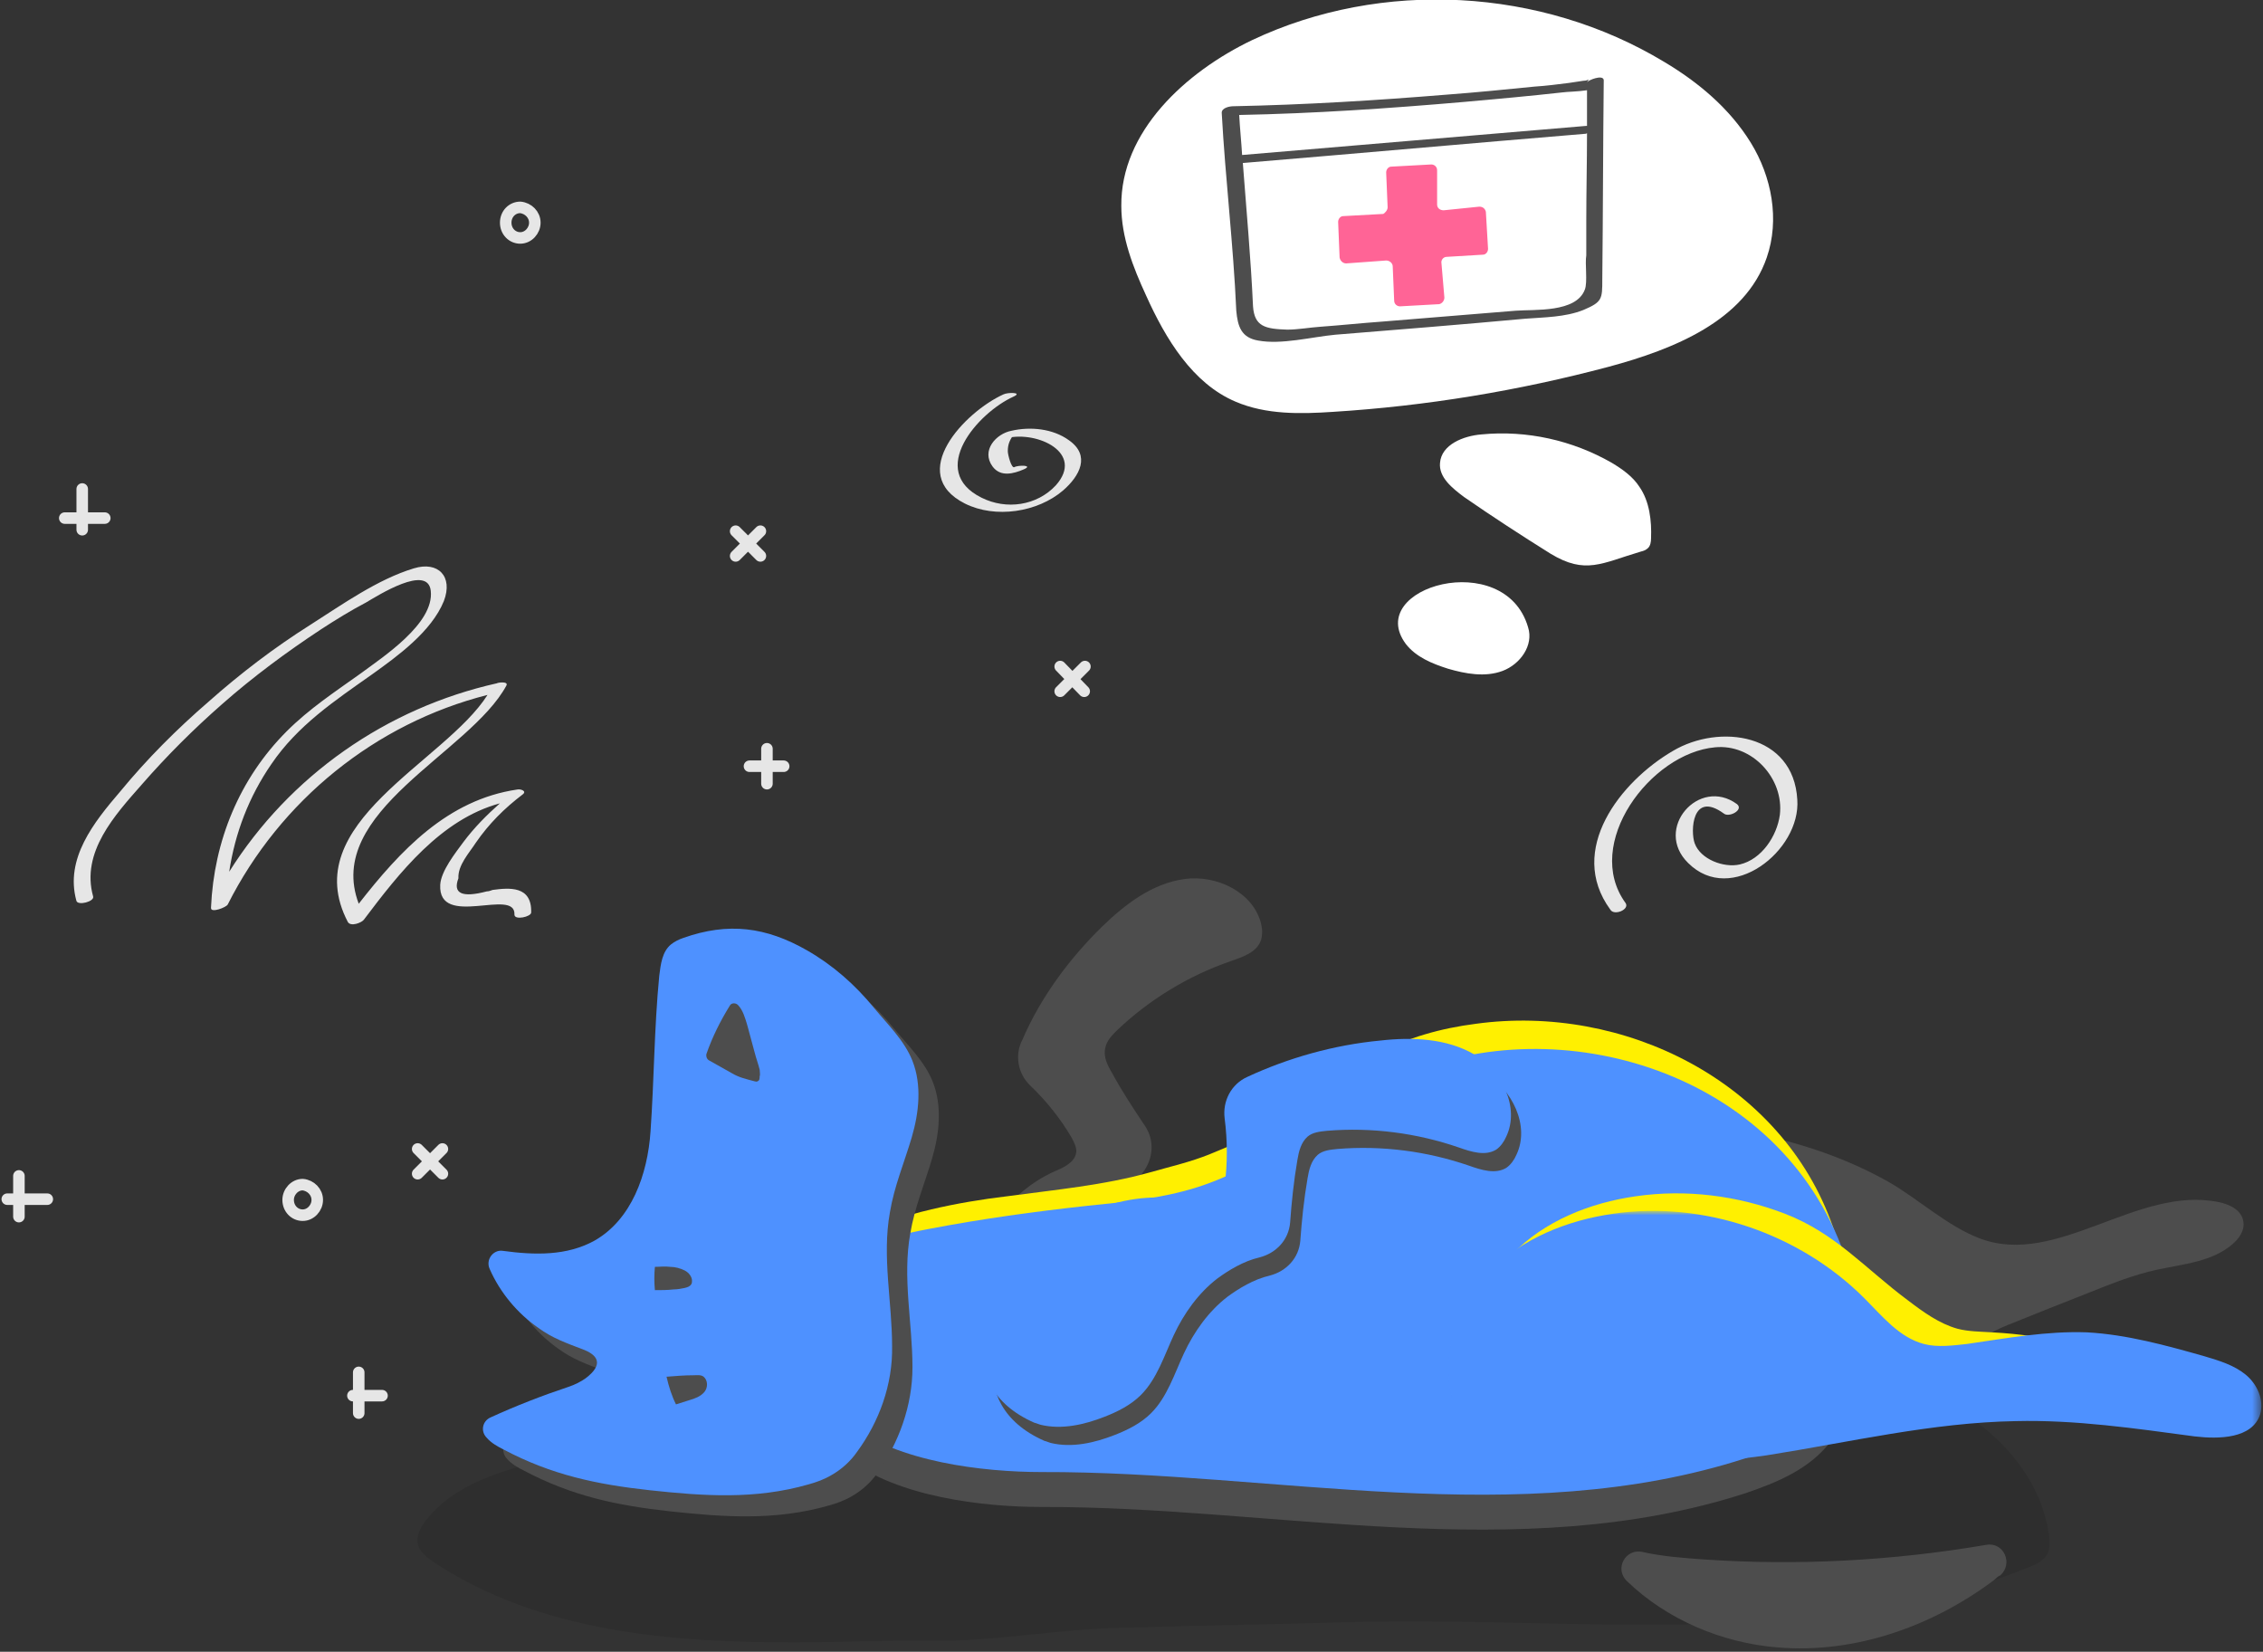 <?xml version="1.0" encoding="utf-8"?>
<!-- Generator: Adobe Illustrator 18.0.0, SVG Export Plug-In . SVG Version: 6.00 Build 0)  -->
<!DOCTYPE svg PUBLIC "-//W3C//DTD SVG 1.1//EN" "http://www.w3.org/Graphics/SVG/1.1/DTD/svg11.dtd">
<svg version="1.1" id="shelter-medical" xmlns="http://www.w3.org/2000/svg" xmlns:xlink="http://www.w3.org/1999/xlink" x="0px"
	 y="0px" viewBox="0 0 311 227" enable-background="new 0 0 311 227" xml:space="preserve">
<rect x="0" y="0" width="311" height="227" fill="#333333" stroke="none"/>
<title>D290F42D-F55F-49E6-BD13-29EDDF2B2BC8</title>
<desc>Created with sketchtool.</desc>
<g id="shelter">
	<path id="Fill-1" fill-opacity="0.1" d="M281.6,211.1c-1-7.9-7-14.6-14.1-18.2c-7.1-3.6-15.3-4.5-23.2-4.6c-27.1-0.2-54.1,9.2-81,6
		c-11.7-1.4-23.1-5.1-34.8-4.9c-8,0.1-15.9,2-23.6,3.9c-9.8,2.4-19.6,4.8-29.4,7.2c-6.3,1.5-13.1,3.4-17,8.5c-0.7,0.9-1.3,2-1.1,3.1
		c0.2,1.1,1.2,1.9,2.1,2.5c14.5,9.7,32.9,11.2,50.3,11.1c6,0,12.1-0.3,18.1-0.2c8.7,0.1,17.3-1.6,26.1-1.8
		c10.9-0.3,21.8-0.5,32.7-0.8c30.2-0.7,63.6,4,91.8-7.4c1.1-0.4,2.3-0.9,2.9-2C281.7,212.8,281.7,211.9,281.6,211.1"/>
</g>
<g id="wow">
	<path id="Fill-32" fill="#E6E6E6" d="M67.7,122.3c-0.3,0.1-0.5,0.2-0.8,0.2c-3.4,0.9-4.7,0.3-3.9-1.8c-0.1-1.8,1.5-3.5,2.4-4.9
		c1.8-2.6,3.9-4.7,6.4-6.6c0.7-0.5-0.3-0.8-0.7-0.7c-9.6,1.4-16.1,8.4-21.8,15.7c-4.8-12.7,15.3-20.7,20.3-30
		c0.3-0.6-1.2-0.4-1.3-0.3c-15.2,3.4-28.5,12.7-36.8,25.9c0.8-5.3,2.7-10.3,5.8-14.8c3.6-5.3,8.7-8.7,13.8-12.3
		c3.5-2.5,8.2-5.9,9.9-10.1c1.3-3.4-0.8-5.5-4.1-4.5c-5,1.5-9.9,5-14.3,7.8c-4.9,3.1-9.5,6.6-13.9,10.5c-4.4,3.8-8.5,7.9-12.2,12.4
		c-3.6,4.2-7.6,9.2-6,15c0.2,0.7,2.5,0.1,2.3-0.6c-1.7-6.1,3-11.2,6.7-15.4c3.4-3.9,7.1-7.6,11.1-11.1c4.2-3.7,8.8-7.1,13.5-10.2
		c2-1.3,4.1-2.6,6.2-3.7c1.7-1,8.5-5.3,8.9-1.6c0.5,4.5-6.6,9.1-9.7,11.4c-3.5,2.5-7,4.8-10.1,7.9c-6.5,6.5-10,15.1-10.4,24.2
		c0,0,0,0,0,0h0c0,0,0,0.1,0,0.1c0,0.7,2.1-0.1,2.3-0.5c7.2-14.3,20.3-24.9,35.7-28.8c-5.9,9.3-26.3,17.6-19.2,31.2
		c0.4,0.7,1.9,0.1,2.2-0.3c4.9-6.5,10.6-13.8,18.7-16c-1.8,1.6-3.5,3.3-5,5.3c-1.1,1.5-3.1,4-3.2,5.9c-0.3,6.1,10.4,0.3,10.2,4.1
		c0,0.8,2.3,0.3,2.3-0.3C73.1,121.7,70,122,67.7,122.3"/>
	<path id="Stroke-34" fill="none" stroke="#E6E6E6" stroke-width="1.584" stroke-linecap="round" d="M103,105.3h4.7"/>
	<path id="Stroke-36" fill="none" stroke="#E6E6E6" stroke-width="1.584" stroke-linecap="round" d="M105.4,107.7v-4.8"/>
	<path id="Stroke-38" fill="none" stroke="#E6E6E6" stroke-width="1.584" stroke-linecap="round" d="M1,164.8h5.5"/>
	<path id="Stroke-40" fill="none" stroke="#E6E6E6" stroke-width="1.584" stroke-linecap="round" d="M2.6,167.2v-5.6"/>
	<path id="Stroke-42" fill="none" stroke="#E6E6E6" stroke-width="1.584" stroke-linecap="round" d="M14.4,71.2H8.9"/>
	<path id="Stroke-44" fill="none" stroke="#E6E6E6" stroke-width="1.584" stroke-linecap="round" d="M11.3,67.2v5.6"/>
	<path id="Stroke-46" fill="none" stroke="#E6E6E6" stroke-width="1.584" stroke-linecap="round" d="M48.5,191.8h4"/>
	<path id="Stroke-48" fill="none" stroke="#E6E6E6" stroke-width="1.584" stroke-linecap="round" d="M49.3,194.2v-5.6"/>
	<path id="Stroke-50" fill="none" stroke="#E6E6E6" stroke-width="1.584" stroke-linecap="round" d="M145.7,91.6L149,95"/>
	<path id="Stroke-52" fill="none" stroke="#E6E6E6" stroke-width="1.584" stroke-linecap="round" d="M145.7,95l3.4-3.4"/>
	<path id="Stroke-54" fill="none" stroke="#E6E6E6" stroke-width="1.584" stroke-linecap="round" d="M101.1,73l3.4,3.4"/>
	<path id="Stroke-56" fill="none" stroke="#E6E6E6" stroke-width="1.584" stroke-linecap="round" d="M101.1,76.4l3.4-3.4"/>
	<path id="Stroke-58" fill="none" stroke="#E6E6E6" stroke-width="1.584" stroke-linecap="round" d="M57.4,157.9l3.4,3.4"/>
	<path id="Stroke-60" fill="none" stroke="#E6E6E6" stroke-width="1.584" stroke-linecap="round" d="M57.4,161.3l3.4-3.4"/>
	<path id="Stroke-62" fill="none" stroke="#E6E6E6" stroke-width="1.584" stroke-linecap="round" d="M43.6,164.9
		c0,1.1-0.9,2.1-2,2.1c-1.1,0-2-0.9-2-2.1c0-1.1,0.9-2.1,2-2.1C42.7,162.9,43.6,163.8,43.6,164.9L43.6,164.9z"/>
	<path id="Stroke-64" fill="none" stroke="#E6E6E6" stroke-width="1.584" stroke-linecap="round" d="M73.5,30.6c0,1.1-0.9,2.1-2,2.1
		c-1.1,0-2-0.9-2-2.1s0.9-2.1,2-2.1C72.6,28.6,73.5,29.5,73.5,30.6L73.5,30.6z"/>
	<path id="Fill-66" fill="#E6E6E6" d="M223.4,124.1c-5.9-8.1,3.4-20.6,12.3-21.4c5.1-0.5,9.5,4.3,8.9,9.3c-0.4,2.9-2.5,6.1-5.5,6.8
		c-2.2,0.5-5.4-0.7-6.2-2.9c-0.6-1.6-0.4-7.3,4-4.1c0.7,0.6,2.8-0.5,1.8-1.3c-5.2-3.8-11.5,3.4-6.7,8.1c5.9,5.9,15.5-1.7,15-8.7
		c-0.5-9.1-10.7-10.5-17.1-6.7c-7.2,4.2-14.6,13.6-8.6,21.8C221.8,125.9,224,125,223.4,124.1"/>
	<path id="Fill-68" fill="#E6E6E6" d="M137.9,54.2c-5.3,2.4-13.4,10.9-5.3,15c4.2,2.1,10,1.2,13.5-1.8c2.3-2,3.8-4.8,0.8-6.9
		c-2.2-1.6-5.3-1.9-7.9-1.3c-2.1,0.4-4.2,2.7-2.6,4.9c1.1,1.5,2.9,1,4.3,0.4c1.4-0.6-0.8-0.6-1.3-0.3c-0.4,0.2-0.9-1.7-0.9-2.2
		c0-1,0.3-1.6,0.9-2.4l-1,0.6c4.1-1,10.7,2,6.7,6.5c-2.6,2.8-6.8,3.4-10.2,1.7c-7.5-3.7-0.5-11.7,4.4-13.9
		C140.6,53.9,138.5,53.9,137.9,54.2"/>
</g>
<g id="dog">
	<path id="Fill-3" fill="#4D4D4D" d="M151.5,127.3c3.2-3.1,6.9-5.9,11.3-6.5s9.4,1.8,10.5,6.1c0.2,0.8,0.2,1.6,0,2.3
		c-0.6,1.7-2.5,2.3-4.2,2.9c-5.8,2-11.2,5.3-15.6,9.5c-0.7,0.7-1.4,1.4-1.6,2.4c-0.3,1.2,0.3,2.4,0.9,3.4c1.4,2.6,3,5,4.6,7.4
		c1.3,2,1.1,4.5-0.4,6.4c-1.4,1.8-2.3,4.1-2.7,5.9c-0.8,3.2-0.6,6.6,0.2,9.9c0.7,3.1,1.9,6.1,1.6,9.2c-0.2,1.9-1.1,3.7-2.1,5.4
		c-1.5,2.6-3.5,5.1-6.3,6.3c-0.3,0.1-0.6,0.2-0.9,0.3c-12.2,3.2-16.1-9.1-15.1-17.2c1-8.2,5.6-16.7,13.4-20.1
		c1.2-0.5,2.6-1.2,2.8-2.5c0.1-0.7-0.3-1.4-0.6-2c-1.5-2.6-3.5-5.1-5.7-7.2c-1.7-1.6-2.2-4.2-1.1-6.3
		C143,137.1,146.9,131.8,151.5,127.3"/>
	<path id="Fill-5" fill="#4D4D4D" d="M230.8,192.4c-3.3,0.2-6.7,0.4-10-0.2c-3.7-0.7-7.1-2.5-10.4-4.3c-2.8-1.5-5.7-3.1-7.1-5.9
		c-0.9-1.8-1.1-3.9-0.9-5.9c0.7-8.3,7.1-15.5,14.7-18.7c7.7-3.3,16.4-3.1,24.6-1.5c6.2,1.3,12.3,3.4,17.8,6.5
		c4.2,2.4,8.1,6.1,12.6,7.8c10.6,4,21.6-7.3,32.8-5c1.5,0.3,3.2,1.1,3.4,2.7c0.2,1.2-0.6,2.3-1.4,3c-2.8,2.5-6.8,2.8-10.5,3.6
		c-3.2,0.7-6.2,1.9-9.2,3.1c-3.8,1.5-7.6,3-11.3,4.5c-4.5,1.8-7.5,4.8-12.2,6.2c-4.6,1.3-9.3,1.9-14,2.4
		C243.3,191.5,237,192,230.8,192.4"/>
	<path id="Fill-7" fill="#FFF000" d="M128,166.2c3.4-0.8,7-1.4,10.4-1.8c6.6-0.9,13.3-1.5,19.7-3.3c2.8-0.8,5.5-1.4,8.2-2.5
		c3-1.2,6-2.6,8.9-4c3-1.5,6.4-3,8.9-5.2c1.8-1.6,2.9-3.3,5.1-4.5c4.1-2.3,8.9-3.6,13.6-4.2c20.3-2.8,42.1,7.9,49.1,27.9
		c2.5,7.1,2.2,15.9-2.4,21.4c-2.9,3.4-7.1,5.1-11.2,6.5c-9.5,3.1-19.4,4.5-29.3,4.9c-7.8,0.3-15.6,0.1-23.4-0.4
		c-6-0.4-11.8-0.8-17.5-2.8c-4.6-1.6-9-3.4-13.8-4.4c-7.5-1.6-15.4-2.3-22.6-4.8c-7.1-2.5-13.4-9.6-15.5-16.9
		c-0.1-0.3-0.2-0.6-0.1-0.9c0.1-0.3,0.4-0.5,0.7-0.7C120.4,168.4,124.1,167.1,128,166.2"/>
	<path id="Fill-9" fill="#4D4D4D" d="M127.6,173.7c7.3-1.4,14.6-2.4,21.9-3.2c5-0.5,10.1-1,14.9-2.5c10.2-3.2,18.6-11,28.5-15.4
		c21.2-9.3,51.7-0.7,60.6,24.7c2.5,7.1,2.2,15.9-2.4,21.4c-2.9,3.4-7.1,5.1-11.2,6.5c-31.2,10.1-64.9,1.8-96.7,1.9
		c-8.2,0-19.8-1.4-26.6-6.6c-4.2-3.2-7.3-8.9-6.2-14.4c0.8-4,3.6-7.1,6.8-9C120.4,175.1,124,174.3,127.6,173.7"/>
	<path id="Fill-11" fill="#4E91FF" d="M127.6,168.9c7.3-1.4,14.6-2.4,21.9-3.2c5-0.5,10.1-1,14.9-2.5c10.2-3.2,18.6-11,28.5-15.4
		c21.2-9.3,51.7-0.7,60.6,24.7c2.5,7.1,2.2,15.9-2.4,21.4c-2.9,3.4-7.1,5.1-11.2,6.5c-31.2,10.1-64.9,1.8-96.7,1.9
		c-8.2,0-19.8-1.4-26.6-6.6c-4.2-3.2-7.3-8.9-6.2-14.4c0.8-4,3.6-7.1,6.8-9C120.4,170.3,124,169.6,127.6,168.9"/>
	<path id="Fill-13" fill="#FFF000" d="M217,200.2c-6.3,0.8-12.6-4-14.3-10.2c-1.7-6.2,0.6-13,5.1-17.6c4.4-4.6,10.7-7.1,17-8
		c6.9-1,14-0.1,20.5,2.4c7,2.7,11.1,7.6,16.9,11.9c2.1,1.6,4.3,3.2,6.8,3.9c1.5,0.4,3.2,0.4,4.8,0.5c3.7,0.2,7.3,0.7,10.9,1.6
		c1.2,0.3,2.5,0.6,3.4,1.5c0.9,0.9,1.3,2.4,0.5,3.4c-0.5,0.7-1.4,0.9-2.3,1.1c-5.1,1.1-10.1,2.2-15.2,3.3
		C253.2,197.8,235.1,197.9,217,200.2"/>
	<defs>
		<filter id="Adobe_OpacityMaskFilter" filterUnits="userSpaceOnUse" x="199" y="166.5" width="111.8" height="35.9">
			<feColorMatrix  type="matrix" values="1 0 0 0 0  0 1 0 0 0  0 0 1 0 0  0 0 0 1 0"/>
		</filter>
	</defs>
	<mask maskUnits="userSpaceOnUse" x="199" y="166.5" width="111.8" height="35.9" id="mask-2">
		<g filter="url(#Adobe_OpacityMaskFilter)">
			<polygon id="path-1" fill="#FFFFFF" points="310.7,202.3 310.7,166.5 199,166.5 199,202.3 			"/>
		</g>
	</mask>
	<path id="Fill-15" mask="url(#mask-2)" fill="#4E91FF" d="M213.9,202.3c-0.5,0-1,0-1.5,0c-6,0.1-11.2-4-12.8-9.9
		c-1.7-6.2,0.6-13,5.1-17.6c4.4-4.6,10.7-7.1,17-8c12.4-1.8,25.6,2.7,34.5,11.6c2.5,2.5,4.8,5.4,8.2,6.3c1.9,0.5,4,0.2,5.9,0
		c5.5-0.8,11-1.8,16.5-1.6c5.5,0.3,10.9,1.8,16.2,3.3c2,0.6,4,1.2,5.6,2.5c1.6,1.3,2.6,3.5,2,5.5c-1.1,3.3-5.6,3.4-9,3
		c-8.2-1.1-16.4-2.3-24.6-2.1c-11.5,0.2-22.8,2.9-34.2,4.7c-4.6,0.7-9.2,0.8-13.9,1.4C223.8,202,218.8,202.2,213.9,202.3"/>
	<path id="Fill-18" fill="#4D4D4D" d="M120.6,202.4c-0.9,1.3-2.1,2.4-3.5,3.2c-1,0.6-2.1,1-3.2,1.3c-7.3,2.1-14.4,1.6-21.8,0.8
		c-7.3-0.8-13.5-2.1-20.1-5.6c-0.8-0.4-1.7-0.9-2.3-1.6c-0.9-0.9-0.6-2.3,0.5-2.8c3.5-1.6,7.1-3,10.7-4.2c0.9-0.3,1.7-0.7,2.4-1.2
		c2.5-1.9,1.7-3.2-0.5-4c-2.1-0.8-4.1-1.5-6-2.9c-2.9-2-5.3-4.9-6.7-8.1c-0.6-1.3,0.5-2.7,1.8-2.5c4.4,0.6,8.8,0.7,12.6-1.4
		c5.1-2.9,7.3-9.1,7.7-15c0.5-7.1,0.5-14.2,1.2-21.4c0.2-1.6,0.4-3.3,1.6-4.3c0.5-0.4,1.1-0.7,1.7-0.9c6.2-2.2,11.4-1.5,17,1.7
		c3.5,2,6.6,4.7,9.2,7.9c1.9,2.3,4.2,4.5,5.3,7.3c1.3,3.3,0.9,7.1-0.1,10.5c-1,3.4-2.4,6.7-3,10.3c-1.1,6.1,0.3,12.3,0.3,18.4
		C125.4,193.2,123.5,198.3,120.6,202.4"/>
	<path id="Fill-20" fill="#4E91FF" d="M117.8,199.5c-0.9,1.3-2.1,2.4-3.5,3.2c-1,0.6-2.1,1-3.2,1.3c-7.3,2.1-14.4,1.6-21.8,0.8
		c-7.3-0.8-13.5-2.1-20.1-5.6c-0.8-0.4-1.7-0.9-2.3-1.6c-0.9-0.9-0.6-2.3,0.5-2.8c3.5-1.6,7.1-3,10.7-4.2c0.9-0.3,1.7-0.7,2.4-1.2
		c2.5-1.9,1.7-3.2-0.5-4c-2.1-0.8-4.1-1.5-6-2.9c-2.9-2-5.3-4.9-6.7-8.1c-0.6-1.3,0.5-2.7,1.8-2.5c4.4,0.6,8.8,0.7,12.6-1.4
		c5.1-2.9,7.3-9.1,7.7-15c0.5-7.1,0.5-14.2,1.2-21.4c0.2-1.6,0.4-3.3,1.6-4.3c0.5-0.4,1.1-0.7,1.7-0.9c6.2-2.2,11.4-1.5,17,1.7
		c3.5,2,6.6,4.7,9.2,7.9c1.9,2.3,4.2,4.5,5.3,7.3c1.3,3.3,0.9,7.1-0.1,10.5s-2.4,6.7-3,10.3c-1.1,6.1,0.3,12.3,0.3,18.4
		C122.7,190.3,120.8,195.4,117.8,199.5"/>
	<path id="Fill-22" fill="#4D4D4D" d="M104.4,147c-0.2-0.8-0.5-1.6-0.7-2.4c-0.3-1.2-0.7-2.5-1-3.7c-0.3-1-0.6-2.1-1.3-2.8
		c-0.3-0.3-0.9-0.3-1.1,0.1c-1.3,2.1-2.4,4.3-3.2,6.6c-0.1,0.3,0,0.7,0.3,0.9l3.2,1.8c1,0.6,2,0.8,3.1,1.1c0.1,0,0.3,0.1,0.4,0
		c0.3-0.1,0.3-0.4,0.3-0.7C104.5,147.7,104.4,147.3,104.4,147"/>
	<path id="Fill-24" fill="#4D4D4D" d="M96.7,189.2c0.6,0.5,0.6,1.5,0.1,2.1s-1.3,0.9-2,1.1c-0.6,0.2-1.3,0.4-1.9,0.6
		c-0.6-1.2-1-2.5-1.3-3.8c1.2-0.1,2.5-0.2,3.7-0.2C95.8,189,96.3,188.9,96.7,189.2"/>
	<path id="Fill-26" fill="#4D4D4D" d="M95,176.5c-0.2,0.3-0.5,0.4-0.9,0.5c-0.5,0.1-1,0.2-1.5,0.2c-0.9,0.1-1.7,0.1-2.6,0.1
		c-0.1-1.1-0.1-2.1,0-3.2c0.7,0,1.4-0.1,2.1,0c0.7,0,1.4,0.2,2,0.5c0.6,0.3,1,0.9,1,1.4C95.1,176.2,95.1,176.3,95,176.5"/>
	<path id="Fill-28" fill="#4D4D4D" d="M191.1,145.5c4.4-0.5,9.1-0.3,12.9,1.9c3.8,2.3,6.3,7.3,4.4,11.3c-0.3,0.7-0.8,1.4-1.4,1.8
		c-1.5,0.9-3.4,0.3-5.1-0.3c-5.8-2-12-2.8-18.1-2.3c-1,0.1-2,0.2-2.7,0.8c-0.9,0.8-1.2,2-1.4,3.2c-0.5,2.9-0.8,5.8-1,8.6
		c-0.2,2.4-1.9,4.2-4.2,4.8c-2.2,0.5-4.3,1.8-5.8,2.9c-2.6,2-4.6,4.8-6,7.8c-1.3,2.8-2.3,6-4.5,8.2c-1.4,1.4-3.2,2.3-5,3
		c-2.8,1.1-5.9,1.8-8.8,1.1c-0.3-0.1-0.6-0.2-0.9-0.3c-11.5-5.1-7-17.2-1.2-22.9c5.8-5.8,14.7-9.6,23-7.4c1.3,0.3,2.8,0.7,3.7-0.3
		c0.5-0.5,0.6-1.3,0.7-2c0.4-3,0.4-6.1,0-9.2c-0.3-2.4,0.9-4.7,3.1-5.7C178.4,148,184.7,146.2,191.1,145.5"/>
	<path id="Fill-30" fill="#4E91FF" d="M189.7,143c4.4-0.5,9.1-0.3,12.9,1.9c3.8,2.3,6.3,7.3,4.4,11.3c-0.3,0.7-0.8,1.4-1.4,1.8
		c-1.5,0.9-3.4,0.3-5.1-0.3c-5.8-2-12-2.8-18.1-2.3c-1,0.1-2,0.2-2.7,0.8c-0.9,0.8-1.2,2-1.4,3.2c-0.5,2.9-0.8,5.8-1,8.6
		c-0.2,2.4-1.9,4.2-4.2,4.8c-2.2,0.5-4.3,1.8-5.8,2.9c-2.6,2-4.6,4.8-6,7.8c-1.3,2.8-2.3,6-4.5,8.2c-1.4,1.4-3.2,2.3-5,3
		c-2.8,1.1-5.9,1.8-8.8,1.1c-0.3-0.1-0.6-0.2-0.9-0.3c-11.5-5.1-7-17.2-1.2-22.9c5.8-5.8,14.7-9.6,23-7.4c1.3,0.3,2.8,0.7,3.7-0.3
		c0.5-0.5,0.6-1.3,0.7-2c0.4-3,0.4-6.1,0-9.2c-0.3-2.4,0.9-4.7,3.1-5.7C177,145.4,183.3,143.6,189.7,143"/>
	<path id="Fill-70" fill="#4D4D4D" d="M274.1,217.1c-8.5,6.4-19.2,10.2-29.8,9.3c-7.6-0.6-15.2-3.8-20.7-9.1c-1.8-1.7-0.2-4.6,2.2-4
		c2.7,0.6,5.5,0.8,8.2,1c13,0.9,26.1,0.2,39-2c2.4-0.4,3.7,2.6,1.9,4.2C274.6,216.6,274.3,216.9,274.1,217.1"/>
</g>
<g id="medical">
	<path id="Fill-72" fill="#FFFFFF" d="M199,91.9c2.4,0.7,5.1,1.2,7.5,0.3s4.3-3.5,3.5-6c-3.2-11-22.6-5.5-16.8,2.3
		C194.6,90.3,196.8,91.2,199,91.9"/>
	<path id="Fill-74" fill="#FFFFFF" d="M213.1,76.1c-4-2.5-8-5.1-11.9-7.8c-1.6-1.2-3.5-2.7-3.3-4.7c0.2-2.5,3.2-3.7,5.7-3.9
		c6.2-0.6,12.5,0.8,17.9,3.9c1.5,0.9,2.9,1.9,3.8,3.3c1.4,2,1.7,4.7,1.6,7.1c0,0.5-0.1,1-0.4,1.3c-0.3,0.3-0.6,0.4-1,0.5
		C220.1,77.4,217.9,79,213.1,76.1"/>
	<path id="Fill-76" fill="#FFFFFF" d="M157.5,40.6c-1.8-3.9-3.4-8-3.4-12.3c-0.1-10.2,8.8-18.4,18-22.8c17.8-8.4,39.7-7.2,56.6,3
		c4.7,2.8,9,6.4,11.9,11.1c2.9,4.7,4,10.6,2.2,15.8c-3,8.7-12.8,12.6-21.7,15c-12.4,3.3-25.1,5.4-37.9,6.2
		c-4.5,0.3-9.2,0.4-13.4-1.4C163.9,52.7,160.2,46.6,157.5,40.6"/>
	<path id="Fill-78" fill="#4D4D4D" d="M217.8,39.8c-1.2,3.2-6.9,2.7-9.5,2.9c-6.1,0.5-12.3,1-18.4,1.5c-2.8,0.2-5.6,0.5-8.4,0.7
		c-1.5,0.1-3.1,0.4-4.6,0.4c-3-0.1-4.5-0.4-4.7-3.2c-0.3-6.6-0.9-13.1-1.4-19.7c15.6-1.3,31.2-2.7,46.9-4c0.1,0,0.3,0,0.4-0.1
		c0,4-0.1,8-0.1,12.1c0,1.6,0,3.1,0,4.7C217.8,36.2,218.2,38.8,217.8,39.8 M201.3,14c4.5-0.4,8.9-0.8,13.4-1.3
		c0.7-0.1,2.1-0.1,3.4-0.3c0,1.6,0,3.3,0,4.9c0,0,0,0-0.1,0l-47.3,4c-0.1-1.8-0.3-3.6-0.4-5.5C180.6,15.6,190.9,14.9,201.3,14
		 M218.1,11.3c0.4-0.7,0.3-0.2-0.5-0.2c-0.7,0.1-1.3,0.2-2,0.3c-1.6,0.2-3.1,0.4-4.7,0.5c-4,0.4-8,0.8-12,1.1
		c-9.8,0.8-19.5,1.4-29.4,1.6c-0.5,0-1.6,0.2-1.6,0.9c0.5,9.1,1.6,18.1,2,27.2c0.2,2.2,0.7,3.7,3,4.1c3.2,0.6,7.4-0.5,10.6-0.8
		c8.7-0.7,17.4-1.4,26.1-2.2c2.6-0.2,5.5-0.2,8-1.2c2.6-1.1,2.6-1.5,2.6-4.2c0.1-9.1,0.1-18.3,0.2-27.4
		C220.3,10.2,218.3,11,218.1,11.3"/>
	<path id="Fill-80" fill="#FF6496" d="M190.7,28.5l-0.2-4.8c0-0.4,0.3-0.8,0.7-0.8l5.5-0.3c0.4,0,0.8,0.3,0.8,0.8l0,4.7
		c0,0.5,0.4,0.8,0.9,0.8l4.9-0.5c0.5,0,0.8,0.3,0.9,0.7l0.3,5.1c0,0.4-0.3,0.8-0.7,0.8l-5,0.3c-0.4,0-0.8,0.4-0.7,0.9l0.4,4.7
		c0,0.4-0.3,0.8-0.7,0.9l-5.4,0.3c-0.4,0-0.8-0.3-0.8-0.8l-0.2-4.7c0-0.4-0.4-0.8-0.9-0.8l-5.5,0.4c-0.4,0-0.8-0.3-0.9-0.8l-0.2-4.9
		c0-0.4,0.3-0.8,0.7-0.8l5.5-0.3C190.3,29.3,190.7,28.9,190.7,28.5"/>
</g>
</svg>
